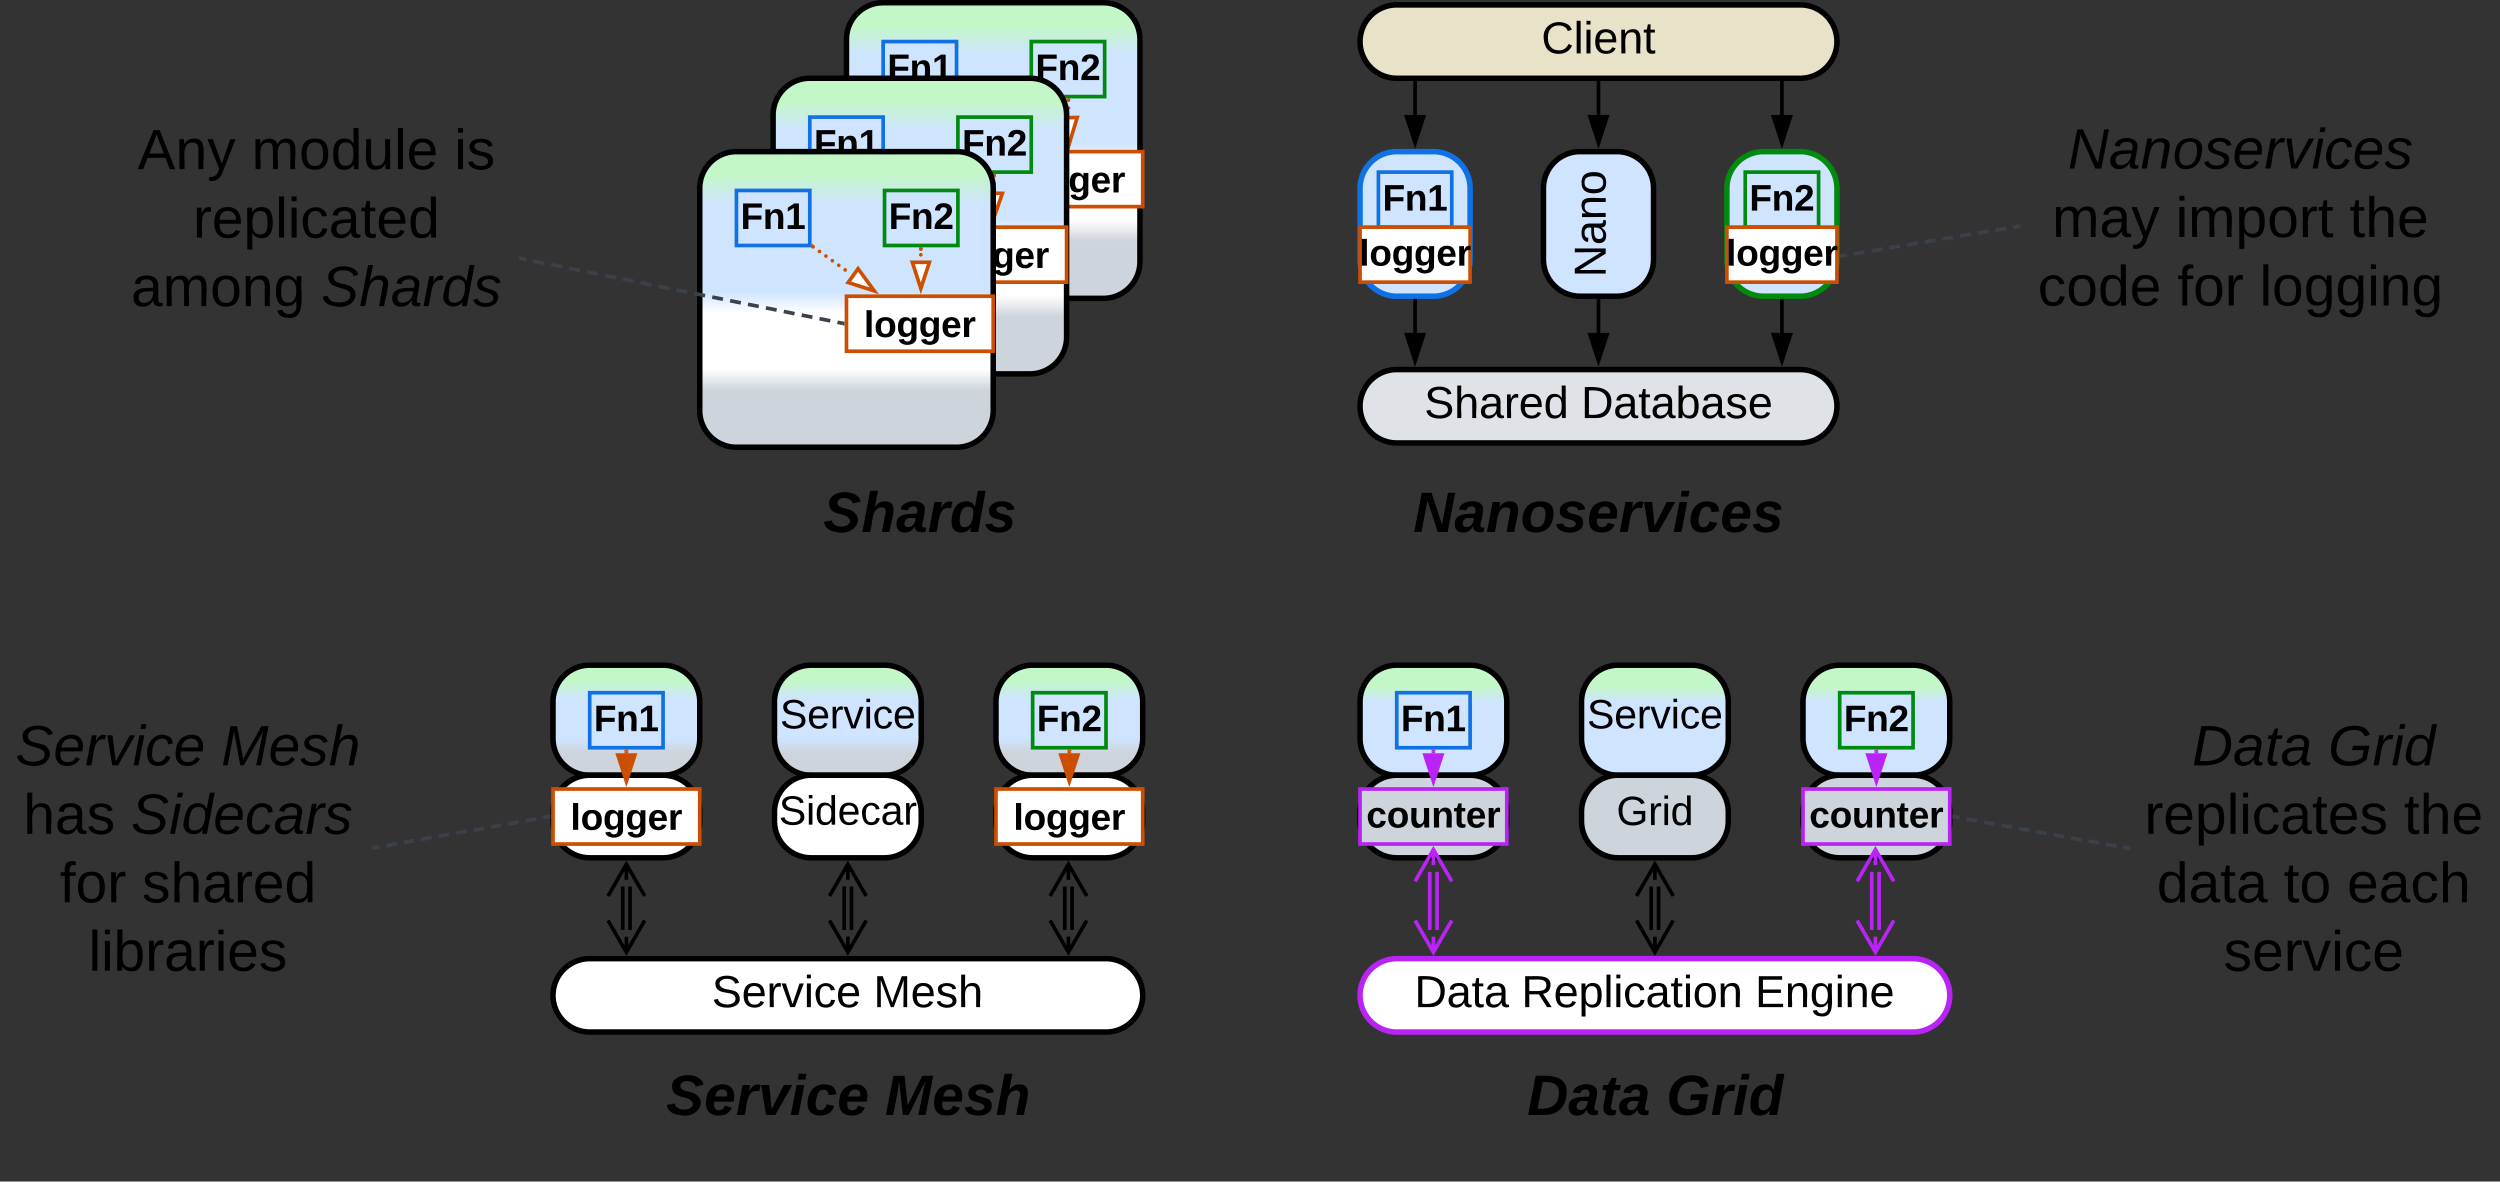 <svg xmlns="http://www.w3.org/2000/svg" xmlns:xlink="http://www.w3.org/1999/xlink" xmlns:lucid="lucid" width="1363" height="644.17"><rect width="100%" height="100%" fill="#333333" stroke="none"/><g transform="translate(-358.5 -597.333)" lucid:page-tab-id="0_0"><path d="M740 848.58a6 6 0 0 1 6-6h228a6 6 0 0 1 6 6V914a6 6 0 0 1-6 6H746a6 6 0 0 1-6-6z" stroke="#000" stroke-opacity="0" stroke-width="3" fill="#fff" fill-opacity="0"/><use xlink:href="#a" transform="matrix(1,0,0,1,745,847.583) translate(62.37 39.764)"/><path d="M420 647.17a6 6 0 0 1 6-6h209.5a6 6 0 0 1 6 6v145.66a6 6 0 0 1-6 6H426a6 6 0 0 1-6-6z" stroke="#000" stroke-opacity="0" stroke-width="3" fill="#fff" fill-opacity="0"/><use xlink:href="#b" transform="matrix(1,0,0,1,425,646.167) translate(8.475 43.389)"/><use xlink:href="#c" transform="matrix(1,0,0,1,425,646.167) translate(70.698 43.389)"/><use xlink:href="#d" transform="matrix(1,0,0,1,425,646.167) translate(181.142 43.389)"/><use xlink:href="#e" transform="matrix(1,0,0,1,425,646.167) translate(38.722 80.722)"/><use xlink:href="#f" transform="matrix(1,0,0,1,425,646.167) translate(4.975 118.056)"/><use xlink:href="#g" transform="matrix(1,0,0,1,425,646.167) translate(108.593 118.056)"/><path d="M1460 646.58a6 6 0 0 1 6-6h228a6 6 0 0 1 6 6v148a6 6 0 0 1-6 6h-228a6 6 0 0 1-6-6z" stroke="#000" stroke-opacity="0" stroke-width="3" fill="#fff" fill-opacity="0"/><use xlink:href="#h" transform="matrix(1,0,0,1,1465,645.583) translate(20.932 43.639)"/><use xlink:href="#i" transform="matrix(1,0,0,1,1465,645.583) translate(12.333 80.972)"/><use xlink:href="#j" transform="matrix(1,0,0,1,1465,645.583) translate(79.654 80.972)"/><use xlink:href="#k" transform="matrix(1,0,0,1,1465,645.583) translate(174.457 80.972)"/><use xlink:href="#l" transform="matrix(1,0,0,1,1465,645.583) translate(4.512 118.306)"/><use xlink:href="#m" transform="matrix(1,0,0,1,1465,645.583) translate(80.562 118.306)"/><use xlink:href="#n" transform="matrix(1,0,0,1,1465,645.583) translate(125.414 118.306)"/><path d="M1100 848.58a6 6 0 0 1 6-6h248a6 6 0 0 1 6 6V914a6 6 0 0 1-6 6h-248a6 6 0 0 1-6-6z" stroke="#000" stroke-opacity="0" stroke-width="3" fill="#fff" fill-opacity="0"/><use xlink:href="#o" transform="matrix(1,0,0,1,1105,847.583) translate(24.019 39.764)"/><path d="M1459 720.75l-2.88.48m-3.86.64l-5.8.97m-3.86.64l-5.8.97m-3.85.64l-5.8.96m-3.85.64l-5.8.97m-3.85.64l-5.8.97m-3.86.65l-5.8.96m-3.86.65l-5.8.96m-3.85.63l-5.8.97m-3.87.64l-5.8.97m-3.85.65l-2.9.5" stroke="#3a414a" stroke-width="2" fill="none"/><path d="M1460 721.57l-.85.14-.32-1.9 1.17-.2zM1362.67 737.8l-1.17.2v-2l.85-.13z" stroke="#3a414a" stroke-width=".05" fill="#3a414a"/><path d="M820 618.83a20 20 0 0 1 20-20h120a20 20 0 0 1 20 20V740a20 20 0 0 1-20 20H840a20 20 0 0 1-20-20z" stroke="#000" stroke-width="3" fill="url(#p)"/><path d="M1100 700a20 20 0 0 1 20-20h20a20 20 0 0 1 20 20v38.83a20 20 0 0 1-20 20h-20a20 20 0 0 1-20-20z" stroke="#1071e5" stroke-width="3" fill="#cfe4ff"/><path d="M1100 818.83a20 20 0 0 1 20-20h220a20 20 0 0 1 20 20 20 20 0 0 1-20 20h-220a20 20 0 0 1-20-20z" stroke="#000" stroke-width="3" fill="#dfe3e8"/><use xlink:href="#q" transform="matrix(1,0,0,1,1105,803.833) translate(30.011 21.431)"/><use xlink:href="#r" transform="matrix(1,0,0,1,1105,803.833) translate(115.499 21.431)"/><path d="M1130 761.33v17.5" stroke="#000" stroke-width="2" fill="none"/><path d="M1130.97 761.36h-1.94v-1.03h1.94z" stroke="#000" stroke-width=".05"/><path d="M1130 794.1l-4.63-14.27h9.27z" stroke="#000" stroke-width="2"/><path d="M1200 700a20 20 0 0 1 20-20h20a20 20 0 0 1 20 20v38.83a20 20 0 0 1-20 20h-20a20 20 0 0 1-20-20z" stroke="#000" stroke-width="3" fill="#cfe4ff"/><use xlink:href="#s" transform="matrix(-1.8369701987210297e-16,-1,1,-1.8369701987210297e-16,1205,753.833) translate(5.336 28.931)"/><path d="M1300 700a20 20 0 0 1 20-20h20a20 20 0 0 1 20 20v38.83a20 20 0 0 1-20 20h-20a20 20 0 0 1-20-20z" stroke="#008a0e" stroke-width="3" fill="#cfe4ff"/><path d="M1230 761.33v17.5" stroke="#000" stroke-width="2" fill="none"/><path d="M1230.97 761.36h-1.94v-1.03h1.94z" stroke="#000" stroke-width=".05"/><path d="M1230 794.1l-4.63-14.27h9.27z" stroke="#000" stroke-width="2"/><path d="M1330 761.33v17.5" stroke="#000" stroke-width="2" fill="none"/><path d="M1330.97 761.36h-1.94v-1.03h1.94z" stroke="#000" stroke-width=".05"/><path d="M1330 794.1l-4.63-14.27h9.27z" stroke="#000" stroke-width="2"/><path d="M1100 620a20 20 0 0 1 20-20h220a20 20 0 0 1 20 20 20 20 0 0 1-20 20h-220a20 20 0 0 1-20-20z" stroke="#000" stroke-width="3" fill="#e8e2c8"/><use xlink:href="#t" transform="matrix(1,0,0,1,1105,605) translate(93.872 21.431)"/><path d="M1130 642.5V660" stroke="#000" stroke-width="2" fill="none"/><path d="M1130.97 642.53h-1.94v-1.03h1.94z" stroke="#000" stroke-width=".05"/><path d="M1130 675.26l-4.63-14.26h9.27z" stroke="#000" stroke-width="2"/><path d="M1230 642.5V660" stroke="#000" stroke-width="2" fill="none"/><path d="M1230.97 642.53h-1.94v-1.03h1.94z" stroke="#000" stroke-width=".05"/><path d="M1230 675.26l-4.63-14.26h9.27z" stroke="#000" stroke-width="2"/><path d="M1330 642.5V660" stroke="#000" stroke-width="2" fill="none"/><path d="M1330.97 642.53h-1.94v-1.03h1.94z" stroke="#000" stroke-width=".05"/><path d="M1330 675.26l-4.63-14.26h9.27z" stroke="#000" stroke-width="2"/><path d="M840 620h40v30h-40z" stroke="#1071e5" stroke-width="2" fill="#cfe4ff"/><use xlink:href="#u" transform="matrix(1,0,0,1,845,625) translate(-2.722 16)"/><path d="M920.75 620h40v30h-40z" stroke="#008a0e" stroke-width="2" fill="#cfe4ff"/><use xlink:href="#v" transform="matrix(1,0,0,1,925.75,625) translate(-2.722 16)"/><path d="M880.4 651.4v-.02a1 1 0 0 1 1-1 1 1 0 0 1 1 1 1 1 0 0 1-1 1 1 1 0 0 1-1-1m1.67 3.82a1 1 0 0 1 1-1 1 1 0 0 1 1 1 1 1 0 0 1-1 1 1 1 0 0 1-1-1v-.02m1.67 3.83a1 1 0 0 1 1-1 1 1 0 0 1 1 1 1 1 0 0 1-1 1 1 1 0 0 1-1-1m1.67 3.82a1 1 0 0 1 1-1 1 1 0 0 1 1 1 1 1 0 0 1-1 1 1 1 0 0 1-1-1v-.02m1.68 3.83a1 1 0 0 1 1-1 1 1 0 0 1 1 1 1 1 0 0 1-1 1 1 1 0 0 1-1-1v-.02m1.66 3.84a1 1 0 0 1 1-1 1 1 0 0 1 1 1 1 1 0 0 1-1 1 1 1 0 0 1-1-1v-.02m1.67 3.83a1 1 0 0 1 1-1 1 1 0 0 1 1 1 1 1 0 0 1-1 1 1 1 0 0 1-1-1v-.02m1.68 3.83a1 1 0 0 1 1-1 1 1 0 0 1 1 1 1 1 0 0 1-1 1 1 1 0 0 1-1-1v-.02" fill="#cc4e00"/><path d="M882.3 651l-1.78.8-.35-.8h.83v-2.97z" stroke="#cc4e00" stroke-width=".05" fill="#cc4e00"/><path d="M899.2 692.04l-9.97-11.2 8.5-3.73z" stroke="#cc4e00" stroke-width="2" fill="#fff"/><path d="M939.97 652a1 1 0 0 1 1-1 1 1 0 0 1 1 1 1 1 0 0 1-1 1 1 1 0 0 1-1-1m.08 4.26a1 1 0 0 1 1-1 1 1 0 0 1 1 1 1 1 0 0 1-1 1 1 1 0 0 1-1-1v-.02" fill="#cc4e00"/><path d="M941.95 652l-1.96.04-.02-1.04h1.94z" stroke="#cc4e00" stroke-width=".05" fill="#cc4e00"/><path d="M941.44 675.76l-4.92-14.17 9.27-.2zM901.5 680h80v30h-80z" stroke="#cc4e00" stroke-width="2" fill="#fff"/><use xlink:href="#w" transform="matrix(1,0,0,1,906.5,685) translate(4.528 17.25)"/><path d="M780 660a20 20 0 0 1 20-20h120a20 20 0 0 1 20 20v121.17a20 20 0 0 1-20 20H800a20 20 0 0 1-20-20z" stroke="#000" stroke-width="3" fill="url(#x)"/><path d="M800 661.17h40v30h-40z" stroke="#1071e5" stroke-width="2" fill="#cfe4ff"/><use xlink:href="#u" transform="matrix(1,0,0,1,805,666.167) translate(-2.722 16)"/><path d="M880.75 661.17h40v30h-40z" stroke="#008a0e" stroke-width="2" fill="#cfe4ff"/><use xlink:href="#v" transform="matrix(1,0,0,1,885.75,666.167) translate(-2.722 16)"/><path d="M840.38 692.85a1 1 0 0 1 1-1 1 1 0 0 1 1 1 1 1 0 0 1-1 1 1 1 0 0 1-1-1v-.02m1.52 3.76v-.02a1 1 0 0 1 1-1 1 1 0 0 1 1 1 1 1 0 0 1-1 1 1 1 0 0 1-1-1m1.52 3.75a1 1 0 0 1 1-1 1 1 0 0 1 1 1 1 1 0 0 1-1 1 1 1 0 0 1-1-1m1.52 3.75a1 1 0 0 1 1-1 1 1 0 0 1 1 1 1 1 0 0 1-1 1 1 1 0 0 1-1-1v-.03m1.52 3.77a1 1 0 0 1 1-1 1 1 0 0 1 1 1 1 1 0 0 1-1 1 1 1 0 0 1-1-1v-.02m1.52 3.76a1 1 0 0 1 1-1 1 1 0 0 1 1 1 1 1 0 0 1-1 1 1 1 0 0 1-1-1v-.02m1.53 3.76a1 1 0 0 1 1-1 1 1 0 0 1 1 1 1 1 0 0 1-1 1 1 1 0 0 1-1-1v-.02m1.53 3.76a1 1 0 0 1 1-1 1 1 0 0 1 1 1 1 1 0 0 1-1 1 1 1 0 0 1-1-1V719" fill="#cc4e00"/><path d="M842.3 692.5l-1.82.73-.43-1.06h.95v-2.84z" stroke="#cc4e00" stroke-width=".05" fill="#cc4e00"/><path d="M857.78 733.17l-9.67-11.47 8.6-3.5z" stroke="#cc4e00" stroke-width="2" fill="#fff"/><path d="M899.53 693.18a1 1 0 0 1 1-1 1 1 0 0 1 1 1 1 1 0 0 1-1 1 1 1 0 0 1-1-1v-.02m-.08 4.27a1 1 0 0 1 1-1 1 1 0 0 1 1 1 1 1 0 0 1-1 1 1 1 0 0 1-1-1v-.02" fill="#cc4e00"/><path d="M901.5 693.2l-1.95-.03.03-1h1.94z" stroke="#cc4e00" stroke-width=".05" fill="#cc4e00"/><path d="M900.06 716.93l-4.35-14.35 9.28.18zM860 721.17h80v30h-80z" stroke="#cc4e00" stroke-width="2" fill="#fff"/><use xlink:href="#w" transform="matrix(1,0,0,1,865,726.167) translate(4.528 17.25)"/><path d="M740 700a20 20 0 0 1 20-20h120a20 20 0 0 1 20 20v121.17a20 20 0 0 1-20 20H760a20 20 0 0 1-20-20z" stroke="#000" stroke-width="3" fill="url(#y)"/><path d="M760 701.17h40v30h-40z" stroke="#1071e5" stroke-width="2" fill="#cfe4ff"/><use xlink:href="#u" transform="matrix(1,0,0,1,765,706.167) translate(-2.722 16)"/><path d="M840.75 701.17h40v30h-40z" stroke="#008a0e" stroke-width="2" fill="#cfe4ff"/><use xlink:href="#v" transform="matrix(1,0,0,1,845.75,706.167) translate(-2.722 16)"/><path d="M1110 691.17h40v30h-40z" stroke="#1071e5" stroke-width="2" fill="#cfe4ff"/><use xlink:href="#u" transform="matrix(1,0,0,1,1115,696.167) translate(-2.722 16)"/><path d="M1310 691.17h40v30h-40z" stroke="#008a0e" stroke-width="2" fill="#cfe4ff"/><use xlink:href="#v" transform="matrix(1,0,0,1,1315,696.167) translate(-2.722 16)"/><path d="M660 980a20 20 0 0 1 20-20h40a20 20 0 0 1 20 20v20a20 20 0 0 1-20 20h-40a20 20 0 0 1-20-20z" stroke="#000" stroke-width="3" fill="url(#z)"/><path d="M660 1040a20 20 0 0 1 20-20h40a20 20 0 0 1 20 20v5a20 20 0 0 1-20 20h-40a20 20 0 0 1-20-20zM660 1140a20 20 0 0 1 20-20h281.5a20 20 0 0 1 20 20 20 20 0 0 1-20 20H680a20 20 0 0 1-20-20z" stroke="#000" stroke-width="3" fill="#fff"/><use xlink:href="#A" transform="matrix(1,0,0,1,665,1125) translate(81.595 21.431)"/><use xlink:href="#B" transform="matrix(1,0,0,1,665,1125) translate(169.73 21.431)"/><path d="M680 975h40v30h-40z" stroke="#1071e5" stroke-width="2" fill="#cfe4ff"/><use xlink:href="#u" transform="matrix(1,0,0,1,685,980) translate(-2.722 16)"/><path d="M780.75 980a20 20 0 0 1 20-20h40a20 20 0 0 1 20 20v20a20 20 0 0 1-20 20h-40a20 20 0 0 1-20-20z" stroke="#000" stroke-width="3" fill="url(#C)"/><use xlink:href="#D" transform="matrix(1,0,0,1,785.75,965) translate(-1.975 29.444)"/><path d="M780.75 1040a20 20 0 0 1 20-20h40a20 20 0 0 1 20 20v5a20 20 0 0 1-20 20h-40a20 20 0 0 1-20-20z" stroke="#000" stroke-width="3" fill="#fff"/><use xlink:href="#E" transform="matrix(1,0,0,1,785.75,1025) translate(-2.593 21.944)"/><path d="M901.5 980a20 20 0 0 1 20-20h40a20 20 0 0 1 20 20v20a20 20 0 0 1-20 20h-40a20 20 0 0 1-20-20z" stroke="#000" stroke-width="3" fill="url(#F)"/><path d="M901.5 1040a20 20 0 0 1 20-20h40a20 20 0 0 1 20 20v5a20 20 0 0 1-20 20h-40a20 20 0 0 1-20-20z" stroke="#000" stroke-width="3" fill="#fff"/><path d="M698 1104.34v-23.68M702 1104.34v-23.68M710 1099.18l-10 17.32-10-17.32m10 17.32v-8.5M690 1085.82l10-17.32 10 17.32m-10-17.32v8.5M818.75 1104.34v-23.68M822.75 1104.34v-23.68M830.75 1099.18l-10 17.32-10-17.32m10 17.32v-8.5M810.75 1085.82l10-17.32 10 17.32m-10-17.32v8.5M939 1104.34v-23.68M943 1104.34v-23.68M951 1099.18l-10 17.32-10-17.32m10 17.32v-8.5M931 1085.82l10-17.32 10 17.32m-10-17.32v8.5" stroke="#000" stroke-width="2" fill="none"/><path d="M921.5 975h40v30h-40z" stroke="#008a0e" stroke-width="2" fill="#cfe4ff"/><use xlink:href="#v" transform="matrix(1,0,0,1,926.5,980) translate(-2.722 16)"/><path d="M700 1007v1" stroke="#cc4e00" stroke-width="2" fill="none"/><path d="M700.98 1007.03H699V1006H701z" stroke="#cc4e00" stroke-width=".05" fill="#cc4e00"/><path d="M700 1023.26l-4.63-14.26h9.26z" stroke="#cc4e00" stroke-width="2" fill="#cc4e00"/><path d="M941.5 1007v1" stroke="#cc4e00" stroke-width="2" fill="none"/><path d="M942.48 1007.03h-1.96V1006h1.96z" stroke="#cc4e00" stroke-width=".05" fill="#cc4e00"/><path d="M941.5 1023.26l-4.63-14.26h9.26z" stroke="#cc4e00" stroke-width="2" fill="#cc4e00"/><path d="M661.5 1166a6 6 0 0 1 6-6H974a6 6 0 0 1 6 6v68a6 6 0 0 1-6 6H667.5a6 6 0 0 1-6-6z" stroke="#000" stroke-opacity="0" stroke-width="3" fill="#fff" fill-opacity="0"/><use xlink:href="#G" transform="matrix(1,0,0,1,666.5,1165) translate(55.204 40.201)"/><use xlink:href="#H" transform="matrix(1,0,0,1,666.5,1165) translate(174.463 40.201)"/><path d="M1100 980a20 20 0 0 1 20-20h40a20 20 0 0 1 20 20v20a20 20 0 0 1-20 20h-40a20 20 0 0 1-20-20z" stroke="#000" stroke-width="3" fill="url(#I)"/><path d="M1100 1040a20 20 0 0 1 20-20h40a20 20 0 0 1 20 20v5a20 20 0 0 1-20 20h-40a20 20 0 0 1-20-20z" stroke="#000" stroke-width="3" fill="#ced4db"/><path d="M1100 1140a20 20 0 0 1 20-20h281.5a20 20 0 0 1 20 20 20 20 0 0 1-20 20H1120a20 20 0 0 1-20-20z" stroke="#ba23f6" stroke-width="3" fill="#fff"/><use xlink:href="#J" transform="matrix(1,0,0,1,1105,1125) translate(24.659 21.431)"/><use xlink:href="#K" transform="matrix(1,0,0,1,1105,1125) translate(82.986 21.431)"/><use xlink:href="#L" transform="matrix(1,0,0,1,1105,1125) translate(210.369 21.431)"/><path d="M1120 975h40v30h-40z" stroke="#1071e5" stroke-width="2" fill="#cfe4ff"/><use xlink:href="#u" transform="matrix(1,0,0,1,1125,980) translate(-2.722 16)"/><path d="M1220.75 980a20 20 0 0 1 20-20h40a20 20 0 0 1 20 20v20a20 20 0 0 1-20 20h-40a20 20 0 0 1-20-20z" stroke="#000" stroke-width="3" fill="url(#M)"/><use xlink:href="#D" transform="matrix(1,0,0,1,1225.75,965) translate(-1.975 29.444)"/><path d="M1220.75 1040a20 20 0 0 1 20-20h40a20 20 0 0 1 20 20v5a20 20 0 0 1-20 20h-40a20 20 0 0 1-20-20z" stroke="#000" stroke-width="3" fill="#ced4db"/><use xlink:href="#N" transform="matrix(1,0,0,1,1225.75,1025) translate(14.074 22.153)"/><path d="M1341.5 980a20 20 0 0 1 20-20h40a20 20 0 0 1 20 20v20a20 20 0 0 1-20 20h-40a20 20 0 0 1-20-20z" stroke="#000" stroke-width="3" fill="url(#O)"/><path d="M1341.5 1040a20 20 0 0 1 20-20h40a20 20 0 0 1 20 20v5a20 20 0 0 1-20 20h-40a20 20 0 0 1-20-20z" stroke="#000" stroke-width="3" fill="#ced4db"/><path d="M1138 1104.34v-31.68M1142 1104.34v-31.68M1150 1099.18l-10 17.32-10-17.32m10 17.32v-8.5M1130 1077.82l10-17.32 10 17.32m-10-17.32v8.5" stroke="#ba23f6" stroke-width="2" fill="none"/><path d="M1258.75 1104.34v-23.68M1262.75 1104.34v-23.68M1270.75 1099.18l-10 17.32-10-17.32m10 17.32v-8.5M1250.75 1085.82l10-17.32 10 17.32m-10-17.32v8.5" stroke="#000" stroke-width="2" fill="none"/><path d="M1379 1104.34v-31.68M1383 1104.34v-31.68M1391 1099.18l-10 17.32-10-17.32m10 17.32v-8.5M1371 1077.82l10-17.32 10 17.32m-10-17.32v8.5" stroke="#ba23f6" stroke-width="2" fill="none"/><path d="M1361.5 975h40v30h-40z" stroke="#008a0e" stroke-width="2" fill="#cfe4ff"/><use xlink:href="#v" transform="matrix(1,0,0,1,1366.5,980) translate(-2.722 16)"/><path d="M1140 1007v1" stroke="#ba23f6" stroke-width="2" fill="none"/><path d="M1140.97 1007.03h-1.94V1006h1.94z" stroke="#ba23f6" stroke-width=".05" fill="#ba23f6"/><path d="M1140 1023.26l-4.63-14.26h9.27z" stroke="#ba23f6" stroke-width="2" fill="#ba23f6"/><path d="M1381.5 1007v1" stroke="#ba23f6" stroke-width="2" fill="none"/><path d="M1382.47 1007.03h-1.94V1006h1.94z" stroke="#ba23f6" stroke-width=".05" fill="#ba23f6"/><path d="M1381.5 1023.26l-4.63-14.26h9.27z" stroke="#ba23f6" stroke-width="2" fill="#ba23f6"/><path d="M1101.5 1166a6 6 0 0 1 6-6H1414a6 6 0 0 1 6 6v68a6 6 0 0 1-6 6h-306.5a6 6 0 0 1-6-6z" stroke="#000" stroke-opacity="0" stroke-width="3" fill="#fff" fill-opacity="0"/><use xlink:href="#P" transform="matrix(1,0,0,1,1106.5,1165) translate(84.63 40.201)"/><use xlink:href="#Q" transform="matrix(1,0,0,1,1106.5,1165) translate(160.506 40.201)"/><path d="M1100 1027.5h80v30h-80z" stroke="#ba23f6" stroke-width="2" fill="#ced4db"/><use xlink:href="#R" transform="matrix(1,0,0,1,1105,1032.5) translate(-1.556 16)"/><path d="M1341.5 1027.5h80v30h-80z" stroke="#ba23f6" stroke-width="2" fill="#ced4db"/><use xlink:href="#R" transform="matrix(1,0,0,1,1346.5,1032.5) translate(-1.556 16)"/><path d="M800.8 731.9a1 1 0 0 1 1-1 1 1 0 0 1 1 1 1 1 0 0 1-1 1 1 1 0 0 1-1-1v-.02m3.5 2.54a1 1 0 0 1 1-1 1 1 0 0 1 1 1 1 1 0 0 1-1 1 1 1 0 0 1-1-1v-.02m3.5 2.54a1 1 0 0 1 1-1 1 1 0 0 1 1 1 1 1 0 0 1-1 1 1 1 0 0 1-1-1v-.02m3.5 2.54a1 1 0 0 1 1-1 1 1 0 0 1 1 1 1 1 0 0 1-1 1 1 1 0 0 1-1-1v-.02m3.5 2.54a1 1 0 0 1 1-1 1 1 0 0 1 1 1 1 1 0 0 1-1 1 1 1 0 0 1-1-1v-.02m3.5 2.54a1 1 0 0 1 1-1 1 1 0 0 1 1 1 1 1 0 0 1-1 1 1 1 0 0 1-1-1v-.02" fill="#cc4e00"/><path d="M802.4 731.1l-1.14 1.6-.73-.53h.47v-2.07z" stroke="#cc4e00" stroke-width=".05" fill="#cc4e00"/><path d="M835.18 755.94l-14.28-4.58 5.42-7.52z" stroke="#cc4e00" stroke-width="2" fill="#fff"/><path d="M360 986a6 6 0 0 1 6-6h189.5a6 6 0 0 1 6 6v147.33a6 6 0 0 1-6 6H366a6 6 0 0 1-6-6z" stroke="#000" stroke-opacity="0" stroke-width="3" fill="#fff" fill-opacity="0"/><use xlink:href="#S" transform="matrix(1,0,0,1,365,985) translate(1.932 29.576)"/><use xlink:href="#T" transform="matrix(1,0,0,1,365,985) translate(114.105 29.576)"/><use xlink:href="#U" transform="matrix(1,0,0,1,365,985) translate(6.21 66.91)"/><use xlink:href="#V" transform="matrix(1,0,0,1,365,985) translate(64.975 66.91)"/><use xlink:href="#m" transform="matrix(1,0,0,1,365,985) translate(26.086 104.243)"/><use xlink:href="#W" transform="matrix(1,0,0,1,365,985) translate(70.938 104.243)"/><use xlink:href="#X" transform="matrix(1,0,0,1,365,985) translate(41.772 141.576)"/><path d="M657.5 1042.67l-2.84.5m-3.8.68l-5.7 1m-3.8.68l-5.7 1m-3.8.68l-5.7 1.02m-3.8.68l-5.7 1m-3.8.68l-5.7 1m-3.8.68l-5.7 1m-3.8.68l-5.72 1m-3.8.68l-5.7 1m-3.8.7l-5.7 1m-3.8.67l-2.86.5" stroke="#3a414a" stroke-width="2" fill="none"/><path d="M658.5 1043.5l-.84.14-.34-1.92 1.18-.2zM562.68 1060.45l-1.18.2v-1.97l.84-.15z" stroke="#3a414a" stroke-width=".05" fill="#3a414a"/><path d="M1520 986a6 6 0 0 1 6-6h188a6 6 0 0 1 6 6v148a6 6 0 0 1-6 6h-188a6 6 0 0 1-6-6z" stroke="#000" stroke-opacity="0" stroke-width="3" fill="#fff" fill-opacity="0"/><g><use xlink:href="#Y" transform="matrix(1,0,0,1,1525,985) translate(28.586 29.576)"/><use xlink:href="#Z" transform="matrix(1,0,0,1,1525,985) translate(102.821 29.576)"/><use xlink:href="#aa" transform="matrix(1,0,0,1,1525,985) translate(2.66 66.91)"/><use xlink:href="#k" transform="matrix(1,0,0,1,1525,985) translate(144.13 66.91)"/><use xlink:href="#ab" transform="matrix(1,0,0,1,1525,985) translate(9.444 104.243)"/><use xlink:href="#ac" transform="matrix(1,0,0,1,1525,985) translate(78.58 104.243)"/><use xlink:href="#ad" transform="matrix(1,0,0,1,1525,985) translate(113.148 104.243)"/><use xlink:href="#ae" transform="matrix(1,0,0,1,1525,985) translate(45.827 141.576)"/></g><path d="M1519.02 1059.82l-2.86-.5m-3.8-.7l-5.7-1.03m-3.8-.7l-5.7-1.02m-3.8-.7l-5.7-1.02m-3.8-.68l-5.7-1.03m-3.8-.7l-5.7-1m-3.8-.7l-5.7-1.03m-3.82-.68l-5.7-1.03m-3.8-.68l-5.7-1.03m-3.8-.7l-5.7-1.02m-3.8-.7l-2.86-.5" stroke="#3a414a" stroke-width="2" fill="none"/><path d="M1520 1059v2l-1.18-.22.34-1.92zM1424.18 1041.72l-.34 1.92-.84-.15v-2z" stroke="#3a414a" stroke-width=".05" fill="#3a414a"/><path d="M859.54 733.18a1 1 0 0 1 1-1 1 1 0 0 1 1 1 1 1 0 0 1-1 1 1 1 0 0 1-1-1v-.02m0 3.1a1 1 0 0 1 1-1 1 1 0 0 1 1 1 1 1 0 0 1-1 1 1 1 0 0 1-1-1v-.02" fill="#cc4e00"/><path d="M861.52 733.2h-1.95v-1.03h1.95z" stroke="#cc4e00" stroke-width=".05" fill="#cc4e00"/><path d="M860.54 754.6l-4.63-14.27h9.28z" stroke="#cc4e00" stroke-width="2" fill="#fff"/><path d="M818.02 773.64l-2.93-.6m-3.9-.78l-5.86-1.18m-3.9-.78l-5.85-1.18m-3.9-.78l-5.86-1.18m-3.9-.8l-5.86-1.16m-3.9-.8l-5.85-1.17m-3.9-.78l-5.85-1.18m-3.9-.78l-5.85-1.2m-3.9-.78l-5.85-1.17m-3.9-.8l-5.86-1.17m-3.9-.78l-5.85-1.18m-3.9-.8l-5.85-1.16m-3.9-.8l-5.85-1.17m-3.9-.8l-5.85-1.17m-3.9-.78l-5.86-1.18m-3.9-.8l-5.85-1.16m-3.9-.78l-5.84-1.18m-3.9-.78l-5.85-1.18m-3.9-.8l-2.92-.58" stroke="#3a414a" stroke-width="2" fill="none"/><path d="M819 772.84v2l-1.2-.25.4-1.93zM642.7 737.35l-.4 1.92-.8-.17v-2z" stroke="#3a414a" stroke-width=".05" fill="#3a414a"/><path d="M820 758.83h80v30h-80z" stroke="#cc4e00" stroke-width="2" fill="#fff"/><g><use xlink:href="#w" transform="matrix(1,0,0,1,825,763.833) translate(4.528 17.25)"/></g><path d="M660 1027.5h80v30h-80z" stroke="#cc4e00" stroke-width="2" fill="#fff"/><g><use xlink:href="#w" transform="matrix(1,0,0,1,665,1032.5) translate(4.528 17.25)"/></g><path d="M901.5 1027.5h80v30h-80z" stroke="#cc4e00" stroke-width="2" fill="#fff"/><g><use xlink:href="#w" transform="matrix(1,0,0,1,906.5,1032.5) translate(4.528 17.25)"/></g><path d="M1100 721.17h60v30h-60z" stroke="#cc4e00" stroke-width="2" fill="#fff"/><g><use xlink:href="#w" transform="matrix(1,0,0,1,1105,726.167) translate(-5.472 16)"/></g><path d="M1300 721.17h60v30h-60z" stroke="#cc4e00" stroke-width="2" fill="#fff"/><g><use xlink:href="#w" transform="matrix(1,0,0,1,1305,726.167) translate(-5.472 16)"/></g><defs><path d="M178-136c88 48 22 151-73 140C49-3 12-15 4-64l51-9c1 50 111 53 115 3-16-63-132-20-133-112 0-93 190-91 199-10l-50 12c-4-41-93-50-97-4 7 38 59 32 89 48" id="af"/><path d="M150-105c8-23 8-54-22-51-68 7-54 98-72 156H6l50-261h50L85-158c15-20 33-36 66-36 95 0 34 128 28 194h-49" id="ag"/><path d="M166-52c-4 17 5 29 24 23l-3 27c-30 11-74 1-67-34C105-15 91 4 56 4 23 4 3-15 2-49c0-64 63-67 128-67 10-22 3-53-29-45-13 3-22 10-25 24l-46-5c5-64 156-77 153 0-1 33-11 60-17 90zM97-88c-44-9-64 57-19 57 31 0 42-28 47-57H97" id="ah"/><path d="M84-151c13-25 34-51 72-40l-8 41C67-170 71-64 56 0H6l36-190h47" id="ai"/><path d="M132-28C118-9 101 4 69 4 30 4 10-23 10-62c0-70 24-129 92-132 31-1 47 14 56 35l19-102h49L179 0h-49zM62-69c0 22 7 39 29 39 45-2 54-45 57-90 2-27-10-40-33-40-44 0-53 48-53 91" id="aj"/><path d="M144-137c-1-29-70-35-71-2 16 41 103 10 103 80C176 9 79 16 32-9 18-17 9-31 4-48l44-6c3 32 80 36 82 1-15-42-103-11-103-82 0-77 157-79 161-8" id="ak"/><g id="a"><use transform="matrix(0.086,0,0,0.086,0,0)" xlink:href="#af"/><use transform="matrix(0.086,0,0,0.086,20.741,0)" xlink:href="#ag"/><use transform="matrix(0.086,0,0,0.086,39.667,0)" xlink:href="#ah"/><use transform="matrix(0.086,0,0,0.086,56.951,0)" xlink:href="#ai"/><use transform="matrix(0.086,0,0,0.086,69.049,0)" xlink:href="#aj"/><use transform="matrix(0.086,0,0,0.086,87.975,0)" xlink:href="#ak"/></g><path d="M205 0l-28-72H64L36 0H1l101-248h38L239 0h-34zm-38-99l-47-123c-12 45-31 82-46 123h93" id="al"/><path d="M117-194c89-4 53 116 60 194h-32v-121c0-31-8-49-39-48C34-167 62-67 57 0H25l-1-190h30c1 10-1 24 2 32 11-22 29-35 61-36" id="am"/><path d="M179-190L93 31C79 59 56 82 12 73V49c39 6 53-20 64-50L1-190h34L92-34l54-156h33" id="an"/><g id="b"><use transform="matrix(0.086,0,0,0.086,0,0)" xlink:href="#al"/><use transform="matrix(0.086,0,0,0.086,20.741,0)" xlink:href="#am"/><use transform="matrix(0.086,0,0,0.086,38.025,0)" xlink:href="#an"/></g><path d="M210-169c-67 3-38 105-44 169h-31v-121c0-29-5-50-35-48C34-165 62-65 56 0H25l-1-190h30c1 10-1 24 2 32 10-44 99-50 107 0 11-21 27-35 58-36 85-2 47 119 55 194h-31v-121c0-29-5-49-35-48" id="ao"/><path d="M100-194c62-1 85 37 85 99 1 63-27 99-86 99S16-35 15-95c0-66 28-99 85-99zM99-20c44 1 53-31 53-75 0-43-8-75-51-75s-53 32-53 75 10 74 51 75" id="ap"/><path d="M85-194c31 0 48 13 60 33l-1-100h32l1 261h-30c-2-10 0-23-3-31C134-8 116 4 85 4 32 4 16-35 15-94c0-66 23-100 70-100zm9 24c-40 0-46 34-46 75 0 40 6 74 45 74 42 0 51-32 51-76 0-42-9-74-50-73" id="aq"/><path d="M84 4C-5 8 30-112 23-190h32v120c0 31 7 50 39 49 72-2 45-101 50-169h31l1 190h-30c-1-10 1-25-2-33-11 22-28 36-60 37" id="ar"/><path d="M24 0v-261h32V0H24" id="as"/><path d="M100-194c63 0 86 42 84 106H49c0 40 14 67 53 68 26 1 43-12 49-29l28 8c-11 28-37 45-77 45C44 4 14-33 15-96c1-61 26-98 85-98zm52 81c6-60-76-77-97-28-3 7-6 17-6 28h103" id="at"/><g id="c"><use transform="matrix(0.086,0,0,0.086,0,0)" xlink:href="#ao"/><use transform="matrix(0.086,0,0,0.086,25.84,0)" xlink:href="#ap"/><use transform="matrix(0.086,0,0,0.086,43.123,0)" xlink:href="#aq"/><use transform="matrix(0.086,0,0,0.086,60.407,0)" xlink:href="#ar"/><use transform="matrix(0.086,0,0,0.086,77.691,0)" xlink:href="#as"/><use transform="matrix(0.086,0,0,0.086,84.519,0)" xlink:href="#at"/></g><path d="M24-231v-30h32v30H24zM24 0v-190h32V0H24" id="au"/><path d="M135-143c-3-34-86-38-87 0 15 53 115 12 119 90S17 21 10-45l28-5c4 36 97 45 98 0-10-56-113-15-118-90-4-57 82-63 122-42 12 7 21 19 24 35" id="av"/><g id="d"><use transform="matrix(0.086,0,0,0.086,0,0)" xlink:href="#au"/><use transform="matrix(0.086,0,0,0.086,6.827,0)" xlink:href="#av"/></g><path d="M114-163C36-179 61-72 57 0H25l-1-190h30c1 12-1 29 2 39 6-27 23-49 58-41v29" id="aw"/><path d="M115-194c55 1 70 41 70 98S169 2 115 4C84 4 66-9 55-30l1 105H24l-1-265h31l2 30c10-21 28-34 59-34zm-8 174c40 0 45-34 45-75s-6-73-45-74c-42 0-51 32-51 76 0 43 10 73 51 73" id="ax"/><path d="M96-169c-40 0-48 33-48 73s9 75 48 75c24 0 41-14 43-38l32 2c-6 37-31 61-74 61-59 0-76-41-82-99-10-93 101-131 147-64 4 7 5 14 7 22l-32 3c-4-21-16-35-41-35" id="ay"/><path d="M141-36C126-15 110 5 73 4 37 3 15-17 15-53c-1-64 63-63 125-63 3-35-9-54-41-54-24 1-41 7-42 31l-33-3c5-37 33-52 76-52 45 0 72 20 72 64v82c-1 20 7 32 28 27v20c-31 9-61-2-59-35zM48-53c0 20 12 33 32 33 41-3 63-29 60-74-43 2-92-5-92 41" id="az"/><path d="M59-47c-2 24 18 29 38 22v24C64 9 27 4 27-40v-127H5v-23h24l9-43h21v43h35v23H59v120" id="aA"/><g id="e"><use transform="matrix(0.086,0,0,0.086,0,0)" xlink:href="#aw"/><use transform="matrix(0.086,0,0,0.086,10.284,0)" xlink:href="#at"/><use transform="matrix(0.086,0,0,0.086,27.568,0)" xlink:href="#ax"/><use transform="matrix(0.086,0,0,0.086,44.852,0)" xlink:href="#as"/><use transform="matrix(0.086,0,0,0.086,51.679,0)" xlink:href="#au"/><use transform="matrix(0.086,0,0,0.086,58.506,0)" xlink:href="#ay"/><use transform="matrix(0.086,0,0,0.086,74.062,0)" xlink:href="#az"/><use transform="matrix(0.086,0,0,0.086,91.346,0)" xlink:href="#aA"/><use transform="matrix(0.086,0,0,0.086,99.988,0)" xlink:href="#at"/><use transform="matrix(0.086,0,0,0.086,117.272,0)" xlink:href="#aq"/></g><path d="M177-190C167-65 218 103 67 71c-23-6-38-20-44-43l32-5c15 47 100 32 89-28v-30C133-14 115 1 83 1 29 1 15-40 15-95c0-56 16-97 71-98 29-1 48 16 59 35 1-10 0-23 2-32h30zM94-22c36 0 50-32 50-73 0-42-14-75-50-75-39 0-46 34-46 75s6 73 46 73" id="aB"/><g id="f"><use transform="matrix(0.086,0,0,0.086,0,0)" xlink:href="#az"/><use transform="matrix(0.086,0,0,0.086,17.284,0)" xlink:href="#ao"/><use transform="matrix(0.086,0,0,0.086,43.123,0)" xlink:href="#ap"/><use transform="matrix(0.086,0,0,0.086,60.407,0)" xlink:href="#am"/><use transform="matrix(0.086,0,0,0.086,77.691,0)" xlink:href="#aB"/></g><path d="M194-120c59 52 2 134-86 124-53-6-90-18-98-63l31-7c8 30 29 43 70 43 46 0 84-17 71-62-32-43-135-20-137-98-3-89 178-90 191-16l-30 9c-8-48-127-53-127 5 0 53 81 35 115 65" id="aC"/><path d="M67-158c15-20 31-36 64-36 94 0 33 127 27 194h-32l25-140c3-38-53-32-70-12C52-117 51-51 37 0H6l51-261h31" id="aD"/><path d="M165-48c-4 18 1 34 23 27l-3 20c-29 8-62 0-52-35h-2C116-14 99 4 63 4 30 4 8-16 8-49c0-68 71-67 138-67 10-26 0-56-31-54-26 1-42 9-47 31l-32-5c8-67 160-71 144 15-5 28-9 54-15 81zM42-50c3 52 80 24 89-6 7-12 7-24 11-38-47 1-103-4-100 44" id="aE"/><path d="M66-151c12-25 30-51 66-40l-6 26C45-176 58-65 38 0H6l36-190h30" id="aF"/><path d="M133-28C103 26-5 8 13-77c13-62 24-115 90-117 29-1 46 15 56 35l19-102h32L160 0h-30zM45-64c-2 27 10 43 35 43 54-1 69-50 69-103 0-29-15-46-42-46-53-1-58 58-62 106" id="aG"/><path d="M55-144c13 50 104 24 104 88C159 21 15 23 1-39l26-10c6 40 102 42 102-4-13-50-104-23-104-87 0-71 143-71 148-8l-29 4c-5-35-85-37-89 0" id="aH"/><g id="g"><use transform="matrix(0.086,0,0,0.086,0,0)" xlink:href="#aC"/><use transform="matrix(0.086,0,0,0.086,20.741,0)" xlink:href="#aD"/><use transform="matrix(0.086,0,0,0.086,38.025,0)" xlink:href="#aE"/><use transform="matrix(0.086,0,0,0.086,55.309,0)" xlink:href="#aF"/><use transform="matrix(0.086,0,0,0.086,65.593,0)" xlink:href="#aG"/><use transform="matrix(0.086,0,0,0.086,82.877,0)" xlink:href="#aH"/></g><path d="M173 0L80-213 41 0H11l48-248h37l94 214 40-214h30L212 0h-39" id="aI"/><path d="M67-158c22-48 132-52 116 29L158 0h-32l25-140c3-38-53-32-70-12C52-117 51-52 38 0H6l36-190h30" id="aJ"/><path d="M30-147c31-64 166-65 159 27C183-49 158 1 86 4 9 8 1-88 30-147zM88-20c53 0 68-48 68-100 0-31-11-51-44-50-52 1-68 46-68 97 0 32 13 53 44 53" id="aK"/><path d="M111-194c62-3 86 47 72 106H45c-7 38 6 69 45 68 27-1 43-14 53-32l24 11C152-15 129 4 87 4 38 3 12-23 12-71c0-70 32-119 99-123zm44 81c14-66-71-72-95-28-4 8-8 17-11 28h106" id="aL"/><path d="M89 0H52L20-190h33L74-25l89-165h34" id="aM"/><path d="M50-231l6-30h32l-6 30H50zM6 0l37-190h31L37 0H6" id="aN"/><path d="M44-68c0 29 11 47 38 47 30 0 42-19 51-41l28 9C148-21 126 4 82 4 31 4 10-29 12-85c3-77 74-140 146-93 12 8 15 23 18 40l-31 5c-1-22-13-36-36-36-52 0-65 49-65 101" id="aO"/><g id="h"><use transform="matrix(0.086,0,0,0.086,0,0)" xlink:href="#aI"/><use transform="matrix(0.086,0,0,0.086,22.383,0)" xlink:href="#aE"/><use transform="matrix(0.086,0,0,0.086,39.667,0)" xlink:href="#aJ"/><use transform="matrix(0.086,0,0,0.086,56.951,0)" xlink:href="#aK"/><use transform="matrix(0.086,0,0,0.086,74.235,0)" xlink:href="#aH"/><use transform="matrix(0.086,0,0,0.086,89.79,0)" xlink:href="#aL"/><use transform="matrix(0.086,0,0,0.086,107.074,0)" xlink:href="#aF"/><use transform="matrix(0.086,0,0,0.086,117.358,0)" xlink:href="#aM"/><use transform="matrix(0.086,0,0,0.086,132.914,0)" xlink:href="#aN"/><use transform="matrix(0.086,0,0,0.086,139.741,0)" xlink:href="#aO"/><use transform="matrix(0.086,0,0,0.086,155.296,0)" xlink:href="#aL"/><use transform="matrix(0.086,0,0,0.086,172.58,0)" xlink:href="#aH"/></g><g id="i"><use transform="matrix(0.086,0,0,0.086,0,0)" xlink:href="#ao"/><use transform="matrix(0.086,0,0,0.086,25.84,0)" xlink:href="#az"/><use transform="matrix(0.086,0,0,0.086,43.123,0)" xlink:href="#an"/></g><g id="j"><use transform="matrix(0.086,0,0,0.086,0,0)" xlink:href="#au"/><use transform="matrix(0.086,0,0,0.086,6.827,0)" xlink:href="#ao"/><use transform="matrix(0.086,0,0,0.086,32.667,0)" xlink:href="#ax"/><use transform="matrix(0.086,0,0,0.086,49.951,0)" xlink:href="#ap"/><use transform="matrix(0.086,0,0,0.086,67.235,0)" xlink:href="#aw"/><use transform="matrix(0.086,0,0,0.086,77.519,0)" xlink:href="#aA"/></g><path d="M106-169C34-169 62-67 57 0H25v-261h32l-1 103c12-21 28-36 61-36 89 0 53 116 60 194h-32v-121c2-32-8-49-39-48" id="aP"/><g id="k"><use transform="matrix(0.086,0,0,0.086,0,0)" xlink:href="#aA"/><use transform="matrix(0.086,0,0,0.086,8.642,0)" xlink:href="#aP"/><use transform="matrix(0.086,0,0,0.086,25.926,0)" xlink:href="#at"/></g><g id="l"><use transform="matrix(0.086,0,0,0.086,0,0)" xlink:href="#ay"/><use transform="matrix(0.086,0,0,0.086,15.556,0)" xlink:href="#ap"/><use transform="matrix(0.086,0,0,0.086,32.84,0)" xlink:href="#aq"/><use transform="matrix(0.086,0,0,0.086,50.123,0)" xlink:href="#at"/></g><path d="M101-234c-31-9-42 10-38 44h38v23H63V0H32v-167H5v-23h27c-7-52 17-82 69-68v24" id="aQ"/><g id="m"><use transform="matrix(0.086,0,0,0.086,0,0)" xlink:href="#aQ"/><use transform="matrix(0.086,0,0,0.086,8.642,0)" xlink:href="#ap"/><use transform="matrix(0.086,0,0,0.086,25.926,0)" xlink:href="#aw"/></g><g id="n"><use transform="matrix(0.086,0,0,0.086,0,0)" xlink:href="#as"/><use transform="matrix(0.086,0,0,0.086,6.827,0)" xlink:href="#ap"/><use transform="matrix(0.086,0,0,0.086,24.111,0)" xlink:href="#aB"/><use transform="matrix(0.086,0,0,0.086,41.395,0)" xlink:href="#aB"/><use transform="matrix(0.086,0,0,0.086,58.679,0)" xlink:href="#au"/><use transform="matrix(0.086,0,0,0.086,65.506,0)" xlink:href="#am"/><use transform="matrix(0.086,0,0,0.086,82.79,0)" xlink:href="#aB"/></g><path d="M155 0L90-199 52 0H6l48-248h62l66 201 38-201h46L218 0h-63" id="aR"/><path d="M151-194c95 0 34 128 28 194h-49l25-134c0-29-45-25-59-9C67-111 69-48 56 0H6l36-190h47l-4 32c15-20 33-36 66-36" id="aS"/><path d="M124-194c51 0 84 22 84 74C207-44 167 4 94 4 43 4 11-23 11-74c0-74 41-120 113-120zM99-30c46 0 58-42 58-86 0-27-11-44-37-44-44 0-55 40-57 84-1 27 10 45 36 46" id="aT"/><path d="M114-194c63-2 87 48 72 110H63c-3 28 1 55 31 54 21-1 32-13 37-29l44 13C160-14 137 4 91 4 41 4 11-22 11-73c0-71 33-119 103-121zm30 77c14-47-50-61-67-22-3 6-6 13-8 22h75" id="aU"/><path d="M109 0H50L19-190h51L86-37l77-153h54" id="aV"/><path d="M50-224l7-37h49l-7 37H50zM6 0l37-190h49L55 0H6" id="aW"/><path d="M67-101c-8 29-7 73 27 71 23-2 32-16 39-37l48 9C170-19 141 4 91 4 36 4 7-28 12-86c6-75 61-124 140-103 26 7 40 29 43 59l-50 4c-1-20-9-34-29-34-35 0-41 29-49 59" id="aX"/><g id="o"><use transform="matrix(0.086,0,0,0.086,0,0)" xlink:href="#aR"/><use transform="matrix(0.086,0,0,0.086,22.383,0)" xlink:href="#ah"/><use transform="matrix(0.086,0,0,0.086,39.667,0)" xlink:href="#aS"/><use transform="matrix(0.086,0,0,0.086,58.593,0)" xlink:href="#aT"/><use transform="matrix(0.086,0,0,0.086,77.519,0)" xlink:href="#ak"/><use transform="matrix(0.086,0,0,0.086,94.802,0)" xlink:href="#aU"/><use transform="matrix(0.086,0,0,0.086,112.086,0)" xlink:href="#ai"/><use transform="matrix(0.086,0,0,0.086,124.185,0)" xlink:href="#aV"/><use transform="matrix(0.086,0,0,0.086,141.469,0)" xlink:href="#aW"/><use transform="matrix(0.086,0,0,0.086,150.111,0)" xlink:href="#aX"/><use transform="matrix(0.086,0,0,0.086,167.395,0)" xlink:href="#aU"/><use transform="matrix(0.086,0,0,0.086,184.679,0)" xlink:href="#ak"/></g><linearGradient gradientUnits="userSpaceOnUse" id="p" x1="820" y1="760" x2="820" y2="598.83"><stop offset="19.2%" stop-color="#ced4db"/><stop offset="26.45%" stop-color="#fff"/><stop offset="45.29%" stop-color="#fff"/><stop offset="52.54%" stop-color="#cfe4ff"/><stop offset="82.25%" stop-color="#cfe4ff"/><stop offset="92.03%" stop-color="#c3f7c8"/></linearGradient><path d="M185-189c-5-48-123-54-124 2 14 75 158 14 163 119 3 78-121 87-175 55-17-10-28-26-33-46l33-7c5 56 141 63 141-1 0-78-155-14-162-118-5-82 145-84 179-34 5 7 8 16 11 25" id="aY"/><g id="q"><use transform="matrix(0.068,0,0,0.068,0,0)" xlink:href="#aY"/><use transform="matrix(0.068,0,0,0.068,16.296,0)" xlink:href="#aP"/><use transform="matrix(0.068,0,0,0.068,29.877,0)" xlink:href="#az"/><use transform="matrix(0.068,0,0,0.068,43.457,0)" xlink:href="#aw"/><use transform="matrix(0.068,0,0,0.068,51.537,0)" xlink:href="#at"/><use transform="matrix(0.068,0,0,0.068,65.117,0)" xlink:href="#aq"/></g><path d="M30-248c118-7 216 8 213 122C240-48 200 0 122 0H30v-248zM63-27c89 8 146-16 146-99s-60-101-146-95v194" id="aZ"/><path d="M115-194c53 0 69 39 70 98 0 66-23 100-70 100C84 3 66-7 56-30L54 0H23l1-261h32v101c10-23 28-34 59-34zm-8 174c40 0 45-34 45-75 0-40-5-75-45-74-42 0-51 32-51 76 0 43 10 73 51 73" id="ba"/><g id="r"><use transform="matrix(0.068,0,0,0.068,0,0)" xlink:href="#aZ"/><use transform="matrix(0.068,0,0,0.068,17.586,0)" xlink:href="#az"/><use transform="matrix(0.068,0,0,0.068,31.167,0)" xlink:href="#aA"/><use transform="matrix(0.068,0,0,0.068,37.957,0)" xlink:href="#az"/><use transform="matrix(0.068,0,0,0.068,51.537,0)" xlink:href="#ba"/><use transform="matrix(0.068,0,0,0.068,65.117,0)" xlink:href="#az"/><use transform="matrix(0.068,0,0,0.068,78.698,0)" xlink:href="#av"/><use transform="matrix(0.068,0,0,0.068,90.92,0)" xlink:href="#at"/></g><path d="M190 0L58-211 59 0H30v-248h39L202-35l-2-213h31V0h-41" id="bb"/><g id="s"><use transform="matrix(0.068,0,0,0.068,0,0)" xlink:href="#bb"/><use transform="matrix(0.068,0,0,0.068,17.586,0)" xlink:href="#az"/><use transform="matrix(0.068,0,0,0.068,31.167,0)" xlink:href="#am"/><use transform="matrix(0.068,0,0,0.068,44.747,0)" xlink:href="#ap"/></g><path d="M212-179c-10-28-35-45-73-45-59 0-87 40-87 99 0 60 29 101 89 101 43 0 62-24 78-52l27 14C228-24 195 4 139 4 59 4 22-46 18-125c-6-104 99-153 187-111 19 9 31 26 39 46" id="bc"/><g id="t"><use transform="matrix(0.068,0,0,0.068,0,0)" xlink:href="#bc"/><use transform="matrix(0.068,0,0,0.068,17.586,0)" xlink:href="#as"/><use transform="matrix(0.068,0,0,0.068,22.951,0)" xlink:href="#au"/><use transform="matrix(0.068,0,0,0.068,28.315,0)" xlink:href="#at"/><use transform="matrix(0.068,0,0,0.068,41.895,0)" xlink:href="#am"/><use transform="matrix(0.068,0,0,0.068,55.475,0)" xlink:href="#aA"/></g><path d="M76-208v77h127v40H76V0H24v-248h183v40H76" id="bd"/><path d="M135-194c87-1 58 113 63 194h-50c-7-57 23-157-34-157-59 0-34 97-39 157H25l-1-190h47c2 12-1 28 3 38 12-26 28-41 61-42" id="be"/><path d="M23 0v-37h61v-169l-59 37v-38l62-41h46v211h57V0H23" id="bf"/><g id="u"><use transform="matrix(0.056,0,0,0.056,0,0)" xlink:href="#bd"/><use transform="matrix(0.056,0,0,0.056,12.167,0)" xlink:href="#be"/><use transform="matrix(0.056,0,0,0.056,24.333,0)" xlink:href="#bf"/></g><path d="M182-182c0 78-84 86-111 141h115V0H12c-6-101 99-100 120-180 1-22-12-31-33-32-23 0-32 14-35 34l-49-3c5-45 32-70 84-70 51 0 83 22 83 69" id="bg"/><g id="v"><use transform="matrix(0.056,0,0,0.056,0,0)" xlink:href="#bd"/><use transform="matrix(0.056,0,0,0.056,12.167,0)" xlink:href="#be"/><use transform="matrix(0.056,0,0,0.056,24.333,0)" xlink:href="#bg"/></g><path d="M25 0v-261h50V0H25" id="bh"/><path d="M110-194c64 0 96 36 96 99 0 64-35 99-97 99-61 0-95-36-95-99 0-62 34-99 96-99zm-1 164c35 0 45-28 45-65 0-40-10-65-43-65-34 0-45 26-45 65 0 36 10 65 43 65" id="bi"/><path d="M195-6C206 82 75 100 31 46c-4-6-6-13-8-21l49-6c3 16 16 24 34 25 40 0 42-37 40-79-11 22-30 35-61 35-53 0-70-43-70-97 0-56 18-96 73-97 30 0 46 14 59 34l2-30h47zm-90-29c32 0 41-27 41-63 0-35-9-62-40-62-32 0-39 29-40 63 0 36 9 62 39 62" id="bj"/><path d="M185-48c-13 30-37 53-82 52C43 2 14-33 14-96s30-98 90-98c62 0 83 45 84 108H66c0 31 8 55 39 56 18 0 30-7 34-22zm-45-69c5-46-57-63-70-21-2 6-4 13-4 21h74" id="bk"/><path d="M135-150c-39-12-60 13-60 57V0H25l-1-190h47c2 13-1 29 3 40 6-28 27-53 61-41v41" id="bl"/><g id="w"><use transform="matrix(0.056,0,0,0.056,0,0)" xlink:href="#bh"/><use transform="matrix(0.056,0,0,0.056,5.556,0)" xlink:href="#bi"/><use transform="matrix(0.056,0,0,0.056,17.722,0)" xlink:href="#bj"/><use transform="matrix(0.056,0,0,0.056,29.889,0)" xlink:href="#bj"/><use transform="matrix(0.056,0,0,0.056,42.056,0)" xlink:href="#bk"/><use transform="matrix(0.056,0,0,0.056,53.167,0)" xlink:href="#bl"/></g><linearGradient gradientUnits="userSpaceOnUse" id="x" x1="780" y1="801.17" x2="780" y2="640"><stop offset="19.2%" stop-color="#ced4db"/><stop offset="26.45%" stop-color="#fff"/><stop offset="45.29%" stop-color="#fff"/><stop offset="52.54%" stop-color="#cfe4ff"/><stop offset="82.25%" stop-color="#cfe4ff"/><stop offset="92.03%" stop-color="#c3f7c8"/></linearGradient><linearGradient gradientUnits="userSpaceOnUse" id="y" x1="740" y1="841.17" x2="740" y2="680"><stop offset="19.2%" stop-color="#ced4db"/><stop offset="26.45%" stop-color="#fff"/><stop offset="45.29%" stop-color="#fff"/><stop offset="52.54%" stop-color="#cfe4ff"/><stop offset="82.25%" stop-color="#cfe4ff"/><stop offset="92.03%" stop-color="#c3f7c8"/></linearGradient><linearGradient gradientUnits="userSpaceOnUse" id="z" x1="660" y1="960" x2="660" y2="1020"><stop offset="14.86%" stop-color="#c3f7c8"/><stop offset="30.8%" stop-color="#cfe4ff"/><stop offset="66.07%" stop-color="#cfe4ff"/><stop offset="80%" stop-color="#ced4db"/></linearGradient><path d="M108 0H70L1-190h34L89-25l56-165h34" id="bm"/><g id="A"><use transform="matrix(0.068,0,0,0.068,0,0)" xlink:href="#aY"/><use transform="matrix(0.068,0,0,0.068,16.296,0)" xlink:href="#at"/><use transform="matrix(0.068,0,0,0.068,29.877,0)" xlink:href="#aw"/><use transform="matrix(0.068,0,0,0.068,37.957,0)" xlink:href="#bm"/><use transform="matrix(0.068,0,0,0.068,50.179,0)" xlink:href="#au"/><use transform="matrix(0.068,0,0,0.068,55.543,0)" xlink:href="#ay"/><use transform="matrix(0.068,0,0,0.068,67.765,0)" xlink:href="#at"/></g><path d="M240 0l2-218c-23 76-54 145-80 218h-23L58-218 59 0H30v-248h44l77 211c21-75 51-140 76-211h43V0h-30" id="bn"/><g id="B"><use transform="matrix(0.068,0,0,0.068,0,0)" xlink:href="#bn"/><use transform="matrix(0.068,0,0,0.068,20.302,0)" xlink:href="#at"/><use transform="matrix(0.068,0,0,0.068,33.883,0)" xlink:href="#av"/><use transform="matrix(0.068,0,0,0.068,46.105,0)" xlink:href="#aP"/></g><linearGradient gradientUnits="userSpaceOnUse" id="C" x1="780.75" y1="960" x2="780.75" y2="1020"><stop offset="14.86%" stop-color="#c3f7c8"/><stop offset="30.8%" stop-color="#cfe4ff"/><stop offset="66.07%" stop-color="#cfe4ff"/><stop offset="80%" stop-color="#ced4db"/></linearGradient><g id="D"><use transform="matrix(0.062,0,0,0.062,0,0)" xlink:href="#aY"/><use transform="matrix(0.062,0,0,0.062,14.815,0)" xlink:href="#at"/><use transform="matrix(0.062,0,0,0.062,27.16,0)" xlink:href="#aw"/><use transform="matrix(0.062,0,0,0.062,34.506,0)" xlink:href="#bm"/><use transform="matrix(0.062,0,0,0.062,45.617,0)" xlink:href="#au"/><use transform="matrix(0.062,0,0,0.062,50.494,0)" xlink:href="#ay"/><use transform="matrix(0.062,0,0,0.062,61.605,0)" xlink:href="#at"/></g><g id="E"><use transform="matrix(0.062,0,0,0.062,0,0)" xlink:href="#aY"/><use transform="matrix(0.062,0,0,0.062,14.815,0)" xlink:href="#au"/><use transform="matrix(0.062,0,0,0.062,19.691,0)" xlink:href="#aq"/><use transform="matrix(0.062,0,0,0.062,32.037,0)" xlink:href="#at"/><use transform="matrix(0.062,0,0,0.062,44.383,0)" xlink:href="#ay"/><use transform="matrix(0.062,0,0,0.062,55.494,0)" xlink:href="#az"/><use transform="matrix(0.062,0,0,0.062,67.84,0)" xlink:href="#aw"/></g><linearGradient gradientUnits="userSpaceOnUse" id="F" x1="901.5" y1="960" x2="901.5" y2="1020"><stop offset="14.86%" stop-color="#c3f7c8"/><stop offset="30.8%" stop-color="#cfe4ff"/><stop offset="66.07%" stop-color="#cfe4ff"/><stop offset="80%" stop-color="#ced4db"/></linearGradient><g id="G"><use transform="matrix(0.086,0,0,0.086,0,0)" xlink:href="#af"/><use transform="matrix(0.086,0,0,0.086,20.741,0)" xlink:href="#aU"/><use transform="matrix(0.086,0,0,0.086,38.025,0)" xlink:href="#ai"/><use transform="matrix(0.086,0,0,0.086,50.123,0)" xlink:href="#aV"/><use transform="matrix(0.086,0,0,0.086,67.407,0)" xlink:href="#aW"/><use transform="matrix(0.086,0,0,0.086,76.049,0)" xlink:href="#aX"/><use transform="matrix(0.086,0,0,0.086,93.333,0)" xlink:href="#aU"/></g><path d="M212 0l43-212L151 0h-37L90-212C82-137 65-70 52 0H6l48-248h70l20 187 93-187h69L258 0h-46" id="bo"/><g id="H"><use transform="matrix(0.086,0,0,0.086,0,0)" xlink:href="#bo"/><use transform="matrix(0.086,0,0,0.086,25.84,0)" xlink:href="#aU"/><use transform="matrix(0.086,0,0,0.086,43.123,0)" xlink:href="#ak"/><use transform="matrix(0.086,0,0,0.086,60.407,0)" xlink:href="#ag"/></g><linearGradient gradientUnits="userSpaceOnUse" id="I" x1="1100" y1="960" x2="1100" y2="1020"><stop offset="19.2%" stop-color="#c3f7c8"/><stop offset="33.7%" stop-color="#cfe4ff"/></linearGradient><g id="J"><use transform="matrix(0.068,0,0,0.068,0,0)" xlink:href="#aZ"/><use transform="matrix(0.068,0,0,0.068,17.586,0)" xlink:href="#az"/><use transform="matrix(0.068,0,0,0.068,31.167,0)" xlink:href="#aA"/><use transform="matrix(0.068,0,0,0.068,37.957,0)" xlink:href="#az"/></g><path d="M233-177c-1 41-23 64-60 70L243 0h-38l-65-103H63V0H30v-248c88 3 205-21 203 71zM63-129c60-2 137 13 137-47 0-61-80-42-137-45v92" id="bp"/><g id="K"><use transform="matrix(0.068,0,0,0.068,0,0)" xlink:href="#bp"/><use transform="matrix(0.068,0,0,0.068,17.586,0)" xlink:href="#at"/><use transform="matrix(0.068,0,0,0.068,31.167,0)" xlink:href="#ax"/><use transform="matrix(0.068,0,0,0.068,44.747,0)" xlink:href="#as"/><use transform="matrix(0.068,0,0,0.068,50.111,0)" xlink:href="#au"/><use transform="matrix(0.068,0,0,0.068,55.475,0)" xlink:href="#ay"/><use transform="matrix(0.068,0,0,0.068,67.698,0)" xlink:href="#az"/><use transform="matrix(0.068,0,0,0.068,81.278,0)" xlink:href="#aA"/><use transform="matrix(0.068,0,0,0.068,88.068,0)" xlink:href="#au"/><use transform="matrix(0.068,0,0,0.068,93.432,0)" xlink:href="#ap"/><use transform="matrix(0.068,0,0,0.068,107.012,0)" xlink:href="#am"/></g><path d="M30 0v-248h187v28H63v79h144v27H63v87h162V0H30" id="bq"/><g id="L"><use transform="matrix(0.068,0,0,0.068,0,0)" xlink:href="#bq"/><use transform="matrix(0.068,0,0,0.068,16.296,0)" xlink:href="#am"/><use transform="matrix(0.068,0,0,0.068,29.877,0)" xlink:href="#aB"/><use transform="matrix(0.068,0,0,0.068,43.457,0)" xlink:href="#au"/><use transform="matrix(0.068,0,0,0.068,48.821,0)" xlink:href="#am"/><use transform="matrix(0.068,0,0,0.068,62.401,0)" xlink:href="#at"/></g><linearGradient gradientUnits="userSpaceOnUse" id="M" x1="1220.75" y1="960" x2="1220.75" y2="1020"><stop offset="19.2%" stop-color="#c3f7c8"/><stop offset="33.7%" stop-color="#cfe4ff"/></linearGradient><path d="M143 4C61 4 22-44 18-125c-5-107 100-154 193-111 17 8 29 25 37 43l-32 9c-13-25-37-40-76-40-61 0-88 39-88 99 0 61 29 100 91 101 35 0 62-11 79-27v-45h-74v-28h105v86C228-13 192 4 143 4" id="br"/><g id="N"><use transform="matrix(0.062,0,0,0.062,0,0)" xlink:href="#br"/><use transform="matrix(0.062,0,0,0.062,17.284,0)" xlink:href="#aw"/><use transform="matrix(0.062,0,0,0.062,24.63,0)" xlink:href="#au"/><use transform="matrix(0.062,0,0,0.062,29.506,0)" xlink:href="#aq"/></g><linearGradient gradientUnits="userSpaceOnUse" id="O" x1="1341.5" y1="960" x2="1341.5" y2="1020"><stop offset="19.2%" stop-color="#c3f7c8"/><stop offset="33.7%" stop-color="#cfe4ff"/></linearGradient><path d="M250-142C247-53 197 0 108 0H6l48-248c105-5 200 3 196 106zm-49 2c1-57-42-72-103-68L66-40c84 6 135-22 135-100" id="bs"/><path d="M72-63c-8 23 5 39 32 30L98-1C54 14 12-6 23-64l18-93H15l7-33h28l24-45h31l-8 45h35l-6 33H90" id="bt"/><g id="P"><use transform="matrix(0.086,0,0,0.086,0,0)" xlink:href="#bs"/><use transform="matrix(0.086,0,0,0.086,22.383,0)" xlink:href="#ah"/><use transform="matrix(0.086,0,0,0.086,39.667,0)" xlink:href="#bt"/><use transform="matrix(0.086,0,0,0.086,49.951,0)" xlink:href="#ah"/></g><path d="M70-104c-4 71 81 81 132 50l8-40h-60l7-37h108L246-31C216-10 181 3 130 3 60 2 18-32 18-102c-1-106 79-169 188-144 33 8 53 31 63 63l-50 14c-6-26-25-42-56-42-62 0-89 43-93 107" id="bu"/><g id="Q"><use transform="matrix(0.086,0,0,0.086,0,0)" xlink:href="#bu"/><use transform="matrix(0.086,0,0,0.086,24.198,0)" xlink:href="#ai"/><use transform="matrix(0.086,0,0,0.086,36.296,0)" xlink:href="#aW"/><use transform="matrix(0.086,0,0,0.086,44.938,0)" xlink:href="#aj"/></g><path d="M190-63c-7 42-38 67-86 67-59 0-84-38-90-98-12-110 154-137 174-36l-49 2c-2-19-15-32-35-32-30 0-35 28-38 64-6 74 65 87 74 30" id="bv"/><path d="M85 4C-2 5 27-109 22-190h50c7 57-23 150 33 157 60-5 35-97 40-157h50l1 190h-47c-2-12 1-28-3-38-12 25-28 42-61 42" id="bw"/><path d="M115-3C79 11 28 4 28-45v-112H4v-33h27l15-45h31v45h36v33H77v99c-1 23 16 31 38 25v30" id="bx"/><g id="R"><use transform="matrix(0.056,0,0,0.056,0,0)" xlink:href="#bv"/><use transform="matrix(0.056,0,0,0.056,11.111,0)" xlink:href="#bi"/><use transform="matrix(0.056,0,0,0.056,23.278,0)" xlink:href="#bw"/><use transform="matrix(0.056,0,0,0.056,35.444,0)" xlink:href="#be"/><use transform="matrix(0.056,0,0,0.056,47.611,0)" xlink:href="#bx"/><use transform="matrix(0.056,0,0,0.056,54.222,0)" xlink:href="#bk"/><use transform="matrix(0.056,0,0,0.056,65.333,0)" xlink:href="#bl"/></g><g id="S"><use transform="matrix(0.086,0,0,0.086,0,0)" xlink:href="#aC"/><use transform="matrix(0.086,0,0,0.086,20.741,0)" xlink:href="#aL"/><use transform="matrix(0.086,0,0,0.086,38.025,0)" xlink:href="#aF"/><use transform="matrix(0.086,0,0,0.086,48.309,0)" xlink:href="#aM"/><use transform="matrix(0.086,0,0,0.086,63.864,0)" xlink:href="#aN"/><use transform="matrix(0.086,0,0,0.086,70.691,0)" xlink:href="#aO"/><use transform="matrix(0.086,0,0,0.086,86.247,0)" xlink:href="#aL"/></g><path d="M222 0l43-216c-8 16-17 34-26 49L143 0h-22L81-216 41 0H11l48-248h42l38 208 116-208h45L252 0h-30" id="by"/><g id="T"><use transform="matrix(0.086,0,0,0.086,0,0)" xlink:href="#by"/><use transform="matrix(0.086,0,0,0.086,25.84,0)" xlink:href="#aL"/><use transform="matrix(0.086,0,0,0.086,43.123,0)" xlink:href="#aH"/><use transform="matrix(0.086,0,0,0.086,58.679,0)" xlink:href="#aD"/></g><g id="U"><use transform="matrix(0.086,0,0,0.086,0,0)" xlink:href="#aP"/><use transform="matrix(0.086,0,0,0.086,17.284,0)" xlink:href="#az"/><use transform="matrix(0.086,0,0,0.086,34.568,0)" xlink:href="#av"/></g><g id="V"><use transform="matrix(0.086,0,0,0.086,0,0)" xlink:href="#aC"/><use transform="matrix(0.086,0,0,0.086,20.741,0)" xlink:href="#aN"/><use transform="matrix(0.086,0,0,0.086,27.568,0)" xlink:href="#aG"/><use transform="matrix(0.086,0,0,0.086,44.852,0)" xlink:href="#aL"/><use transform="matrix(0.086,0,0,0.086,62.136,0)" xlink:href="#aO"/><use transform="matrix(0.086,0,0,0.086,77.691,0)" xlink:href="#aE"/><use transform="matrix(0.086,0,0,0.086,94.975,0)" xlink:href="#aF"/><use transform="matrix(0.086,0,0,0.086,105.259,0)" xlink:href="#aH"/></g><g id="W"><use transform="matrix(0.086,0,0,0.086,0,0)" xlink:href="#av"/><use transform="matrix(0.086,0,0,0.086,15.556,0)" xlink:href="#aP"/><use transform="matrix(0.086,0,0,0.086,32.84,0)" xlink:href="#az"/><use transform="matrix(0.086,0,0,0.086,50.123,0)" xlink:href="#aw"/><use transform="matrix(0.086,0,0,0.086,60.407,0)" xlink:href="#at"/><use transform="matrix(0.086,0,0,0.086,77.691,0)" xlink:href="#aq"/></g><g id="X"><use transform="matrix(0.086,0,0,0.086,0,0)" xlink:href="#as"/><use transform="matrix(0.086,0,0,0.086,6.827,0)" xlink:href="#au"/><use transform="matrix(0.086,0,0,0.086,13.654,0)" xlink:href="#ba"/><use transform="matrix(0.086,0,0,0.086,30.938,0)" xlink:href="#aw"/><use transform="matrix(0.086,0,0,0.086,41.222,0)" xlink:href="#az"/><use transform="matrix(0.086,0,0,0.086,58.506,0)" xlink:href="#aw"/><use transform="matrix(0.086,0,0,0.086,68.79,0)" xlink:href="#au"/><use transform="matrix(0.086,0,0,0.086,75.617,0)" xlink:href="#at"/><use transform="matrix(0.086,0,0,0.086,92.901,0)" xlink:href="#av"/></g><path d="M248-139C247-14 144 9 11 0l48-248c105-6 190 8 189 109zm-34 0c1-70-52-87-126-82L50-27c98 7 163-21 164-112" id="bz"/><path d="M51-54c-9 22 5 41 31 30L79-1C43 14 10-4 19-52l22-115H19l5-23h22l19-43h21l-9 43h35l-4 23H73" id="bA"/><g id="Y"><use transform="matrix(0.086,0,0,0.086,0,0)" xlink:href="#bz"/><use transform="matrix(0.086,0,0,0.086,22.383,0)" xlink:href="#aE"/><use transform="matrix(0.086,0,0,0.086,39.667,0)" xlink:href="#bA"/><use transform="matrix(0.086,0,0,0.086,48.309,0)" xlink:href="#aE"/></g><path d="M52-101C46-14 166-7 216-51l9-45h-74l6-28h105l-18 87C217-12 181 4 130 4 60 4 18-31 18-101c0-106 78-167 188-146 30 6 48 27 59 54l-34 9c-10-26-31-41-67-40-75 1-107 50-112 123" id="bB"/><g id="Z"><use transform="matrix(0.086,0,0,0.086,0,0)" xlink:href="#bB"/><use transform="matrix(0.086,0,0,0.086,24.198,0)" xlink:href="#aF"/><use transform="matrix(0.086,0,0,0.086,34.481,0)" xlink:href="#aN"/><use transform="matrix(0.086,0,0,0.086,41.309,0)" xlink:href="#aG"/></g><g id="aa"><use transform="matrix(0.086,0,0,0.086,0,0)" xlink:href="#aw"/><use transform="matrix(0.086,0,0,0.086,10.284,0)" xlink:href="#at"/><use transform="matrix(0.086,0,0,0.086,27.568,0)" xlink:href="#ax"/><use transform="matrix(0.086,0,0,0.086,44.852,0)" xlink:href="#as"/><use transform="matrix(0.086,0,0,0.086,51.679,0)" xlink:href="#au"/><use transform="matrix(0.086,0,0,0.086,58.506,0)" xlink:href="#ay"/><use transform="matrix(0.086,0,0,0.086,74.062,0)" xlink:href="#az"/><use transform="matrix(0.086,0,0,0.086,91.346,0)" xlink:href="#aA"/><use transform="matrix(0.086,0,0,0.086,99.988,0)" xlink:href="#at"/><use transform="matrix(0.086,0,0,0.086,117.272,0)" xlink:href="#av"/></g><g id="ab"><use transform="matrix(0.086,0,0,0.086,0,0)" xlink:href="#aq"/><use transform="matrix(0.086,0,0,0.086,17.284,0)" xlink:href="#az"/><use transform="matrix(0.086,0,0,0.086,34.568,0)" xlink:href="#aA"/><use transform="matrix(0.086,0,0,0.086,43.21,0)" xlink:href="#az"/></g><g id="ac"><use transform="matrix(0.086,0,0,0.086,0,0)" xlink:href="#aA"/><use transform="matrix(0.086,0,0,0.086,8.642,0)" xlink:href="#ap"/></g><g id="ad"><use transform="matrix(0.086,0,0,0.086,0,0)" xlink:href="#at"/><use transform="matrix(0.086,0,0,0.086,17.284,0)" xlink:href="#az"/><use transform="matrix(0.086,0,0,0.086,34.568,0)" xlink:href="#ay"/><use transform="matrix(0.086,0,0,0.086,50.123,0)" xlink:href="#aP"/></g><g id="ae"><use transform="matrix(0.086,0,0,0.086,0,0)" xlink:href="#av"/><use transform="matrix(0.086,0,0,0.086,15.556,0)" xlink:href="#at"/><use transform="matrix(0.086,0,0,0.086,32.84,0)" xlink:href="#aw"/><use transform="matrix(0.086,0,0,0.086,43.123,0)" xlink:href="#bm"/><use transform="matrix(0.086,0,0,0.086,58.679,0)" xlink:href="#au"/><use transform="matrix(0.086,0,0,0.086,65.506,0)" xlink:href="#ay"/><use transform="matrix(0.086,0,0,0.086,81.062,0)" xlink:href="#at"/></g></defs></g></svg>